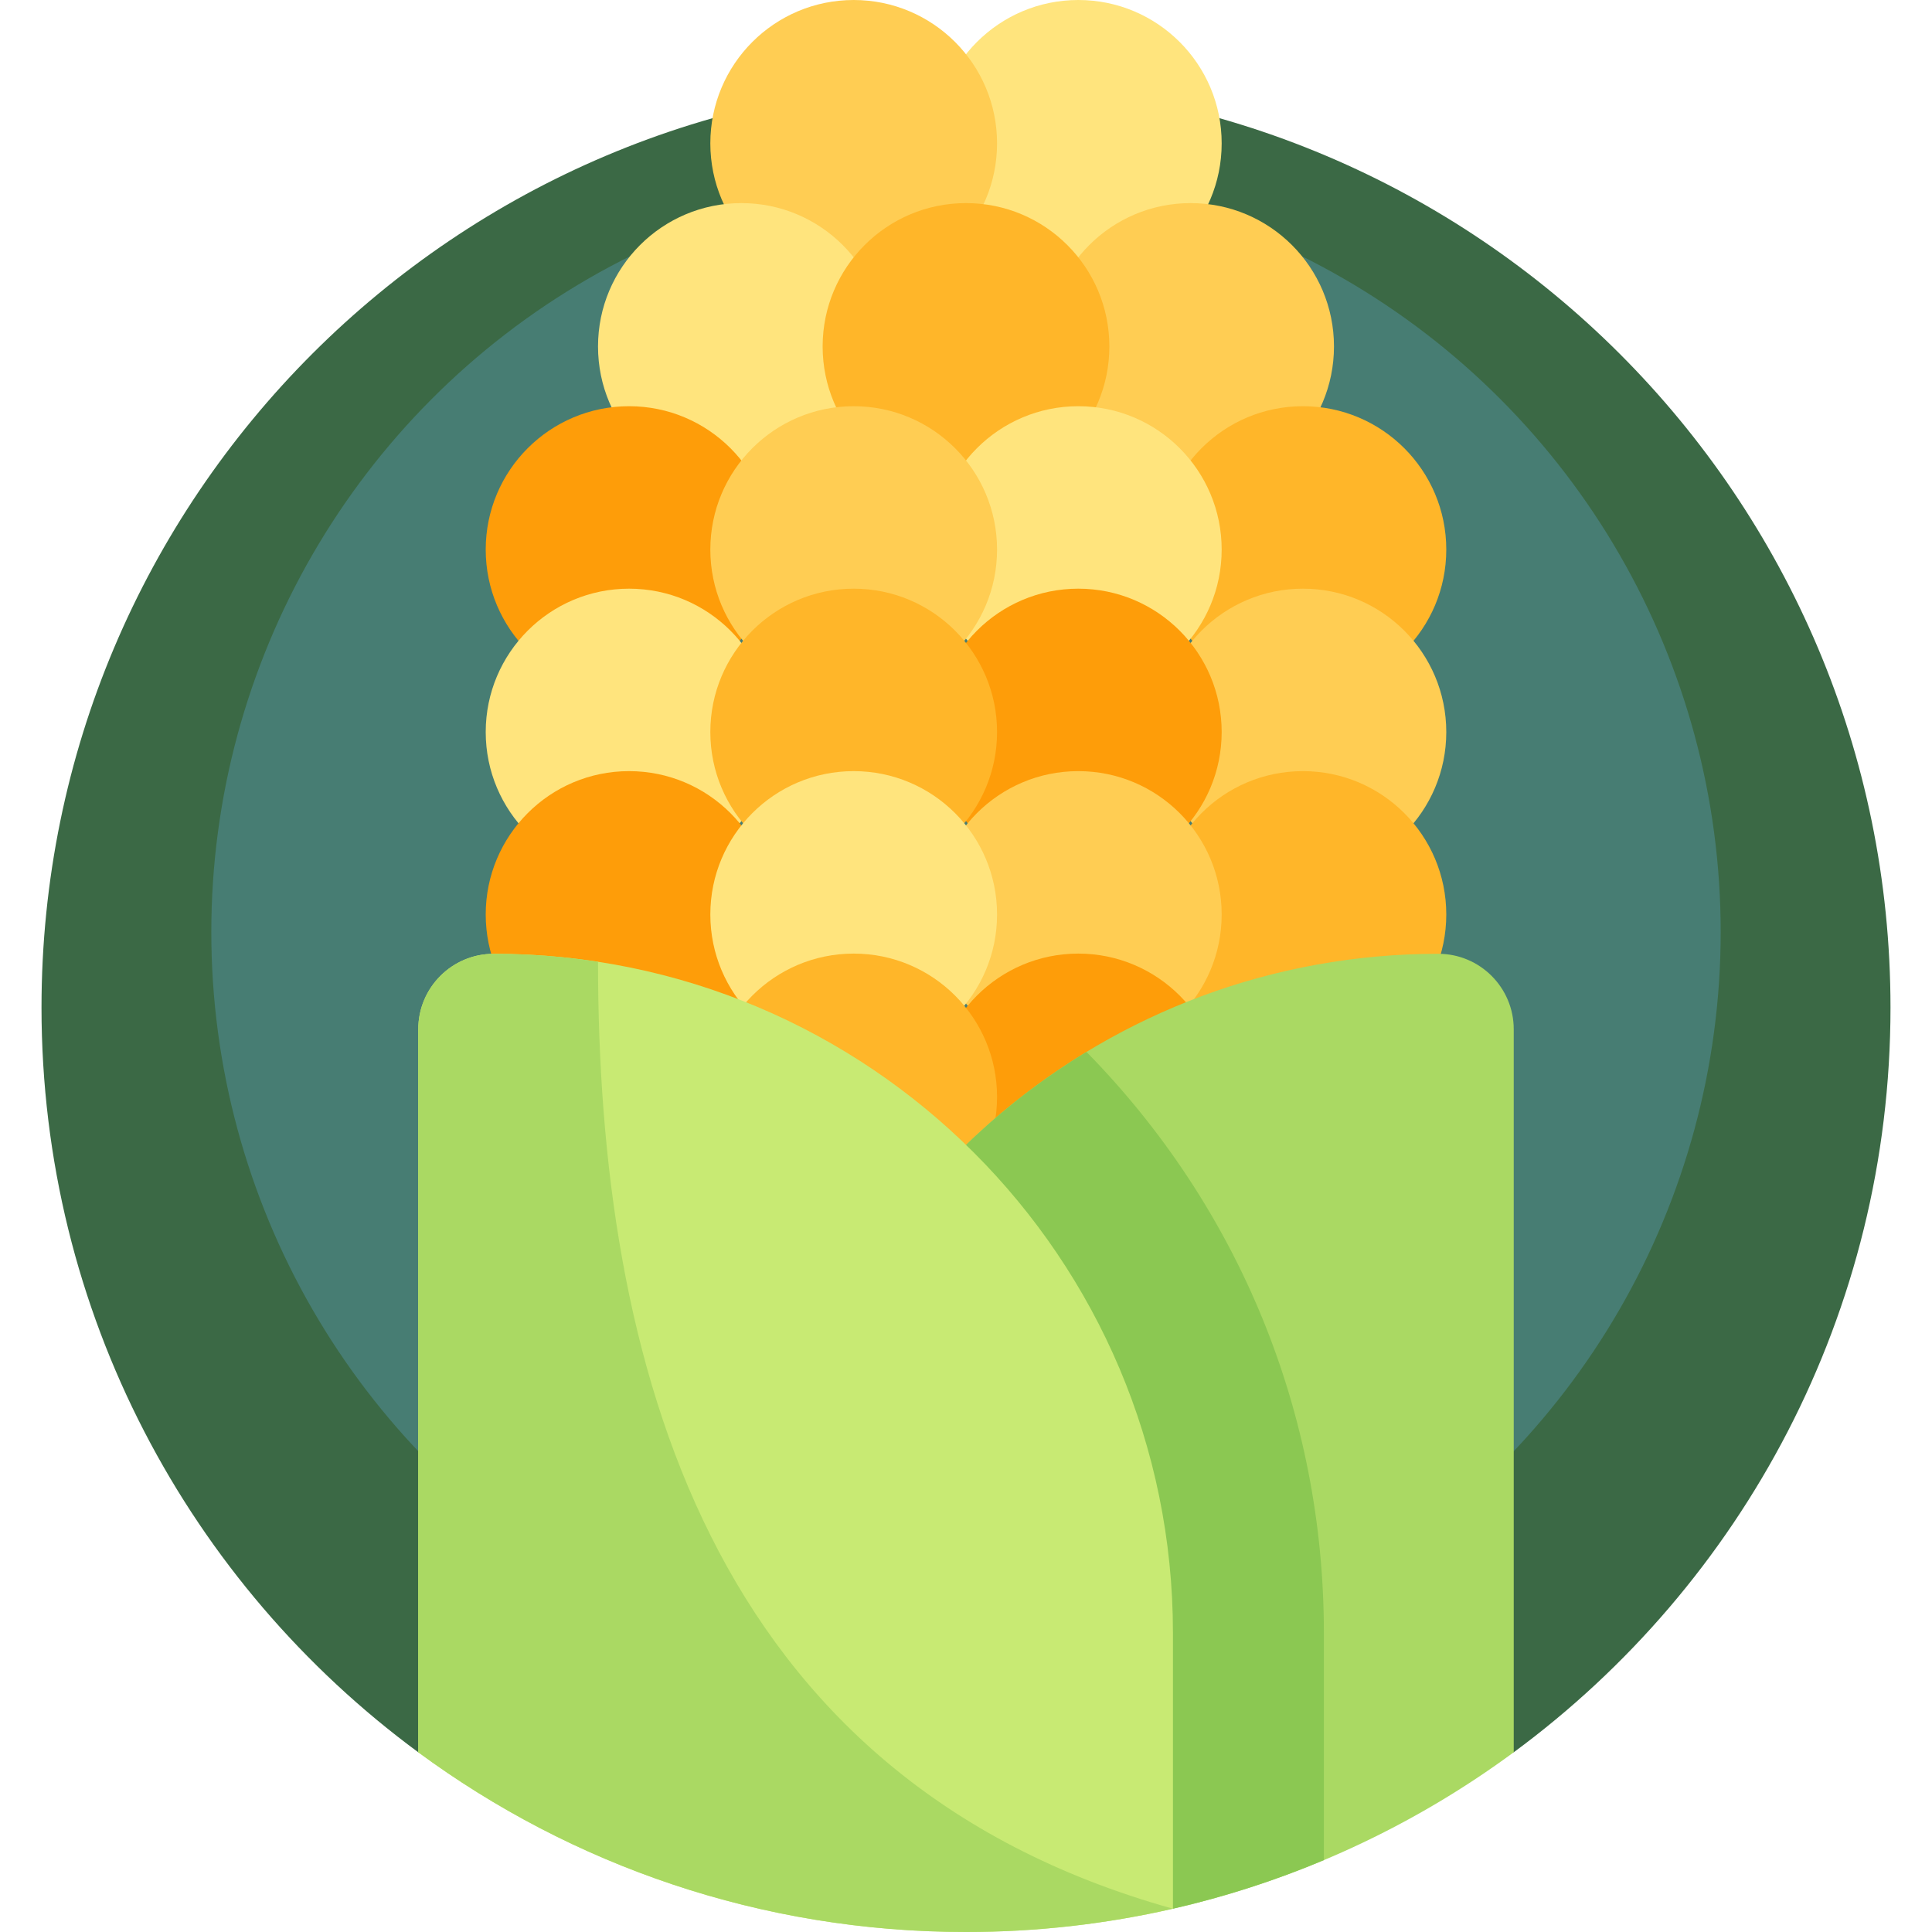 <svg id="Capa_1" enable-background="new 0 0 512 512" height="512" viewBox="0 0 512 512" width="512" xmlns="http://www.w3.org/2000/svg"><g><g><g><path d="m110.844 464.371h290.312c60.55-44.606 99.844-116.395 99.844-197.371 0-135.31-109.69-245-245-245s-245 109.69-245 245c0 80.976 39.294 152.765 99.844 197.371z" fill="#3b6945"/></g></g><g><g><circle cx="256" cy="247" fill="#477d73" r="200"/></g></g><g><g><g><circle cx="285.762" cy="37.994" fill="#ffe47d" r="37.994"/></g></g><g><g><circle cx="226.238" cy="37.994" fill="#ffcd53" r="37.994"/></g></g><g><g><circle cx="315.524" cy="91.819" fill="#ffcd53" r="37.994"/></g></g><g><g><circle cx="196.476" cy="91.819" fill="#ffe47d" r="37.994"/></g></g><g><g><circle cx="256" cy="91.819" fill="#ffb629" r="37.994"/></g></g><g><g><g><circle cx="345.286" cy="145.644" fill="#ffb629" r="37.994"/></g></g></g><g><g><g><circle cx="285.762" cy="145.644" fill="#ffe47d" r="37.994"/></g></g></g><g><g><g><circle cx="166.714" cy="145.644" fill="#fe9d09" r="37.994"/></g></g></g><g><g><g><circle cx="226.238" cy="145.644" fill="#ffcd53" r="37.994"/></g></g></g><g><g><g><circle cx="345.286" cy="193.998" fill="#ffcd53" r="37.994"/></g></g></g><g><g><g><circle cx="285.762" cy="193.998" fill="#fe9d09" r="37.994"/></g></g></g><g><g><g><circle cx="166.714" cy="193.998" fill="#ffe47d" r="37.994"/></g></g></g><g><g><g><circle cx="226.238" cy="193.998" fill="#ffb629" r="37.994"/></g></g></g><g><g><g><circle cx="345.286" cy="242.352" fill="#ffb629" r="37.994"/></g></g></g><g><g><g><circle cx="285.762" cy="242.352" fill="#ffcd53" r="37.994"/></g></g></g><g><g><g><circle cx="166.714" cy="242.352" fill="#fe9d09" r="37.994"/></g></g></g><g><g><g><circle cx="226.238" cy="242.352" fill="#ffe47d" r="37.994"/></g></g></g><g><g><g><circle cx="285.762" cy="290.706" fill="#fe9d09" r="37.994"/></g></g></g><g><g><g><circle cx="226.238" cy="290.706" fill="#ffb629" r="37.994"/></g></g></g></g><g><g><path d="m381.156 252.767c-87.963 0-161.176 63.1-176.875 146.501l106.561 106.562c33.176-7.591 63.785-21.915 90.314-41.459v-191.604c0-11.045-8.954-20-20-20z" fill="#aad963"/></g></g><g><g><path d="m310.84 505.828c13.816-3.163 27.187-7.492 40.004-12.881v-60.18c0-58.038-22.334-112.635-62.916-154.005-42.896 26.023-74.031 69.47-83.639 120.515z" fill="#8bc852"/></g></g><g><g><path d="m130.844 252.767c-11.046 0-20 8.954-20 20v191.604c40.629 29.93 90.822 47.629 145.156 47.629 18.855 0 37.211-2.135 54.844-6.168v-73.065c0-99.411-80.589-180-180-180z" fill="#c8ea73"/></g></g><g><g><path d="m158.482 254.879c-9.01-1.388-18.239-2.111-27.638-2.111-11.046 0-20 8.954-20 20v191.604c40.629 29.929 90.822 47.628 145.156 47.628 18.855 0 37.211-2.135 54.844-6.168-123.433-34.445-152.362-145.3-152.362-250.953z" fill="#aad963"/></g></g></g></svg>